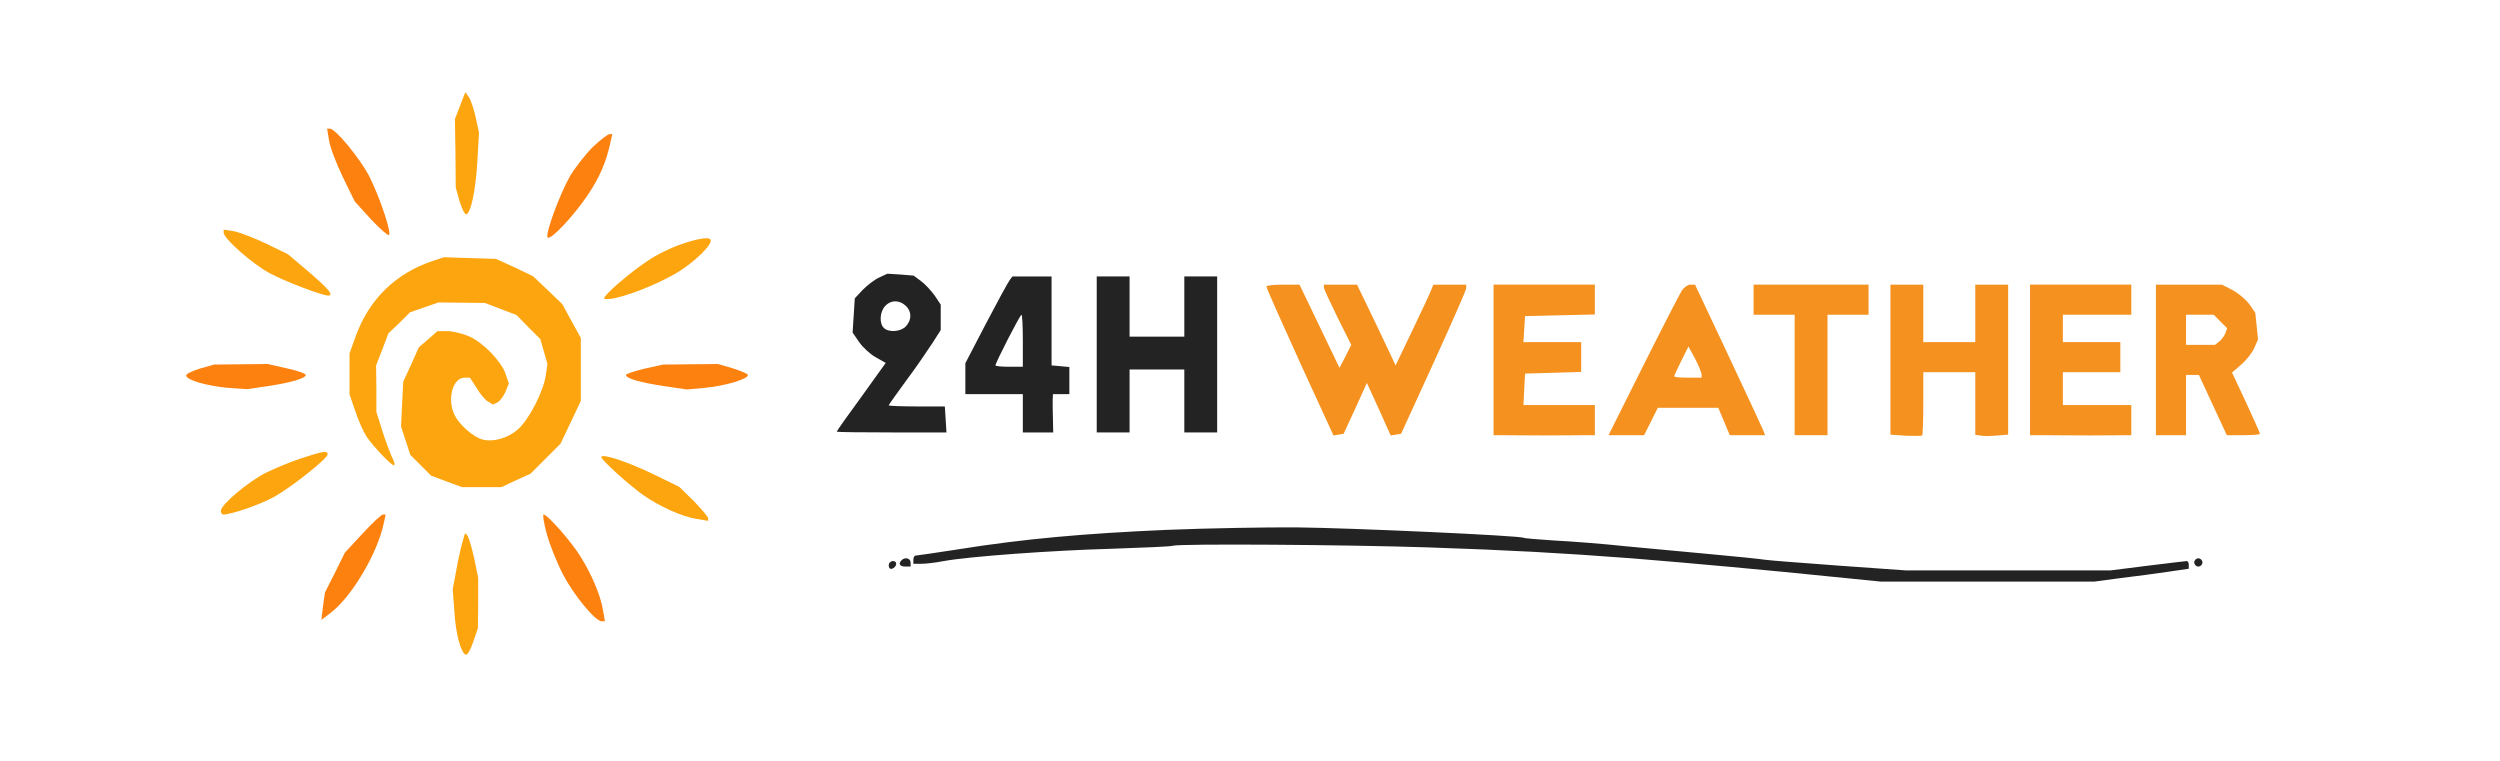 <svg width="230" height="70" viewBox="0 0 820 278" xmlns="http://www.w3.org/2000/svg">
    <g transform="translate(0,278) scale(0.1,-0.1)" fill="#fefefe" stroke="none" opacity="0">
      <path d="M0 1390 l0 -1390 4100 0 4100 0 0 1390 0 1390 -4100 0 -4100 0 0
  -1390z m1261 952 l12 -57 -6 -95 c-3 -52 -12 -115 -19 -140 l-14 -45 -15 65
  -14 65 0 100 0 100 13 38 c8 20 17 35 22 32 5 -3 14 -31 21 -63z m-396 -204
  c36 -69 78 -178 71 -185 -2 -2 -24 20 -50 49 -53 61 -121 184 -135 247 l-9 44
  43 -43 c25 -24 61 -74 80 -112z m870 61 c-20 -60 -99 -180 -150 -229 l-37 -35
  7 25 c17 57 45 123 71 167 33 58 117 149 122 134 2 -6 -4 -34 -13 -62z m-1239
  -319 c71 -35 221 -146 211 -156 -7 -7 -116 34 -175 66 -60 32 -152 105 -152
  121 0 18 40 8 116 -31z m1614 11 c0 -14 -79 -79 -135 -111 -52 -29 -195 -84
  -202 -76 -6 5 73 71 137 114 30 20 84 47 120 59 74 26 80 27 80 14z m-707 -98
  l67 -32 54 -51 53 -51 34 -62 34 -62 0 -105 0 -105 -37 -78 -37 -78 -55 -55
  -55 -55 -53 -24 -53 -25 -62 0 -62 0 -57 21 -56 21 -38 38 -38 38 -17 52 -17
  53 4 71 5 71 28 63 28 63 34 29 34 30 27 0 c66 -1 169 -77 198 -147 l14 -33
  -15 -31 -16 -30 -17 3 c-9 2 -29 22 -45 46 l-28 42 -29 0 -29 0 -15 -22 -16
  -22 0 -47 0 -46 23 -34 c12 -18 38 -44 56 -56 l34 -23 41 0 c23 0 57 8 76 18
  44 22 93 86 119 157 24 63 27 119 9 177 l-12 40 -43 43 -43 44 -58 22 -57 22
  -95 1 -95 1 -52 -18 -52 -18 -39 -39 -40 -38 -22 -58 -23 -59 0 -95 0 -95 21
  -65 c12 -35 19 -66 17 -68 -9 -10 -76 100 -94 156 l-21 62 0 65 0 64 23 64
  c49 134 146 229 282 274 l40 13 85 -3 85 -3 68 -31z m1486 -51 c14 -10 36 -34
  49 -52 l22 -33 0 -37 0 -36 -30 -47 c-17 -26 -59 -88 -95 -136 -36 -49 -65
  -94 -65 -100 l0 -10 103 -3 102 -3 3 -37 3 -38 -186 0 -185 0 85 117 c47 65
  85 122 85 128 0 5 -17 19 -37 30 -21 11 -48 36 -61 55 l-24 35 4 53 5 52 29
  31 c16 17 43 38 59 45 l30 14 39 -4 c22 -3 51 -13 65 -24z m481 -147 l0 -165
  30 0 30 0 0 -40 0 -40 -30 0 -30 0 0 -70 0 -70 -45 0 -45 0 0 70 0 70 -105 0
  -105 0 0 46 0 47 76 146 c42 80 81 152 87 159 l9 12 64 0 64 0 0 -165z m280
  55 l0 -110 110 0 110 0 0 110 0 110 50 0 50 0 0 -275 0 -275 -50 0 -50 0 0
  115 0 115 -110 0 -110 0 0 -115 0 -115 -50 0 -50 0 0 275 0 275 50 0 50 0 0
  -110z m693 -70 l72 -150 13 0 c7 0 22 20 34 45 l22 46 -52 104 -52 105 51 0
  50 0 69 -145 69 -145 13 0 13 0 67 143 67 142 51 3 c27 2 50 2 50 0 0 -2 -54
  -120 -119 -263 -66 -143 -123 -261 -128 -262 -5 -2 -29 39 -52 92 -24 52 -49
  95 -55 95 -6 0 -30 -42 -52 -92 -23 -51 -46 -94 -51 -95 -5 -2 -63 116 -130
  262 l-121 265 50 0 50 0 71 -150z m1007 105 l0 -44 -127 -3 -128 -3 -3 -57 -3
  -58 106 0 105 0 0 -45 0 -44 -102 -3 -103 -3 -3 -67 -3 -68 131 0 130 0 0 -45
  0 -45 -175 0 -175 0 0 265 0 265 175 0 175 0 0 -45z m488 -214 c67 -143 122
  -262 122 -265 0 -3 -22 -6 -49 -6 l-48 0 -21 50 -21 50 -120 0 -121 0 -25 -50
  -25 -50 -50 0 -50 0 121 242 c124 247 146 288 158 288 4 0 62 -117 129 -259z
  m512 214 l0 -45 -75 0 -75 0 0 -220 0 -220 -50 0 -50 0 0 220 0 220 -75 0 -75
  0 0 45 0 45 200 0 200 0 0 -45z m200 -60 l0 -105 105 0 105 0 0 105 0 105 50
  0 50 0 0 -265 0 -265 -50 0 -50 0 0 115 0 115 -105 0 -105 0 0 -115 0 -115
  -50 0 -50 0 0 265 0 265 50 0 50 0 0 -105z m760 60 l0 -45 -125 0 -125 0 0
  -60 0 -60 105 0 105 0 0 -45 0 -45 -105 0 -105 0 0 -70 0 -70 125 0 125 0 0
  -45 0 -45 -175 0 -175 0 0 265 0 265 175 0 175 0 0 -45z m370 25 c49 -25 81
  -71 87 -124 l5 -43 -16 -30 c-8 -17 -29 -42 -46 -56 -16 -14 -30 -32 -30 -40
  0 -8 20 -57 45 -109 25 -53 45 -98 45 -102 0 -3 -20 -6 -45 -6 l-46 0 -51 110
  -51 110 -33 0 -34 0 0 -110 0 -110 -50 0 -50 0 0 265 0 265 115 0 116 0 39
  -20z m-7128 -281 c29 -6 57 -15 62 -19 l8 -8 -58 -13 c-33 -7 -104 -13 -159
  -13 l-100 1 -40 15 -40 15 50 16 50 16 87 0 c48 1 111 -4 140 -10z m1663 -8
  l30 -13 -40 -16 -40 -15 -100 -1 c-94 0 -223 19 -211 31 3 3 29 12 58 19 l53
  13 110 -3 110 -3 30 -12z m-1515 -315 c0 -3 -32 -30 -71 -60 -79 -62 -172
  -111 -239 -125 l-45 -10 54 50 c54 51 136 98 226 130 51 18 75 23 75 15z
  m1238 -81 c61 -31 168 -122 158 -132 -8 -8 -116 34 -169 67 -31 18 -82 57
  -114 86 l-58 53 58 -19 c31 -10 88 -35 125 -55z m-1049 -250 c-30 -74 -94
  -171 -138 -209 -11 -11 -23 -17 -26 -15 -9 10 17 85 51 146 37 67 136 182 142
  165 2 -6 -11 -45 -29 -87z m745 -25 c42 -65 78 -140 90 -192 l6 -27 -14 5
  c-22 9 -90 101 -124 169 -16 33 -37 84 -46 114 l-16 55 31 -30 c17 -16 50 -58
  73 -94z m3096 80 c300 -17 585 -39 840 -65 448 -45 712 -65 1018 -77 l302 -12
  238 12 c130 7 270 17 310 23 40 5 79 8 85 6 17 -6 -187 -35 -333 -48 -69 -6
  -242 -12 -385 -12 l-260 -1 -140 13 c-1158 102 -1645 131 -2215 131 -424 0
  -807 -19 -1159 -56 -79 -8 -145 -13 -147 -11 -6 5 236 44 386 62 440 51 954
  63 1460 35z m-3474 -102 c7 -35 13 -99 14 -144 l0 -80 -16 -55 -17 -54 -15 40
  -15 40 -1 100 -1 100 14 63 c8 34 16 60 19 58 2 -3 10 -33 18 -68z m6361 5
  c-4 -3 -10 -3 -14 0 -3 4 0 7 7 7 7 0 10 -3 7 -7z m-4760 -10 c-4 -3 -10 -3
  -14 0 -3 4 0 7 7 7 7 0 10 -3 7 -7z m4716 0 c-7 -2 -19 -2 -25 0 -7 3 -2 5 12
  5 14 0 19 -2 13 -5z" />
      <path d="M2757 1672 l-17 -19 0 -34 c0 -19 5 -40 12 -47 7 -7 28 -12 48 -12
  l37 0 16 18 c10 10 17 32 17 49 l0 30 -18 16 c-10 10 -32 17 -49 17 l-30 0
  -16 -18z" />
      <path d="M3205 1550 c-25 -49 -45 -96 -45 -105 l0 -15 60 0 60 0 0 105 0 105
  -15 0 -15 0 -45 -90z" />
      <path d="M5665 1470 c-14 -27 -25 -56 -25 -65 l0 -15 60 0 60 0 0 20 c0 29
  -42 110 -57 110 -7 0 -24 -22 -38 -50z" />
      <path d="M7510 1575 l0 -65 61 0 c33 0 69 5 80 10 l19 11 0 39 0 39 -22 15
  -22 16 -58 0 -58 0 0 -65z" />
    </g>
    <g transform="translate(0,278) scale(0.1,-0.1)" fill="#f5911e" stroke="none">
      <path d="M4160 1733 c0 -5 55 -129 122 -276 l123 -268 18 3 19 3 43 93 42 93
  44 -96 43 -96 19 3 19 3 119 260 c65 143 119 265 119 272 l0 13 -60 0 -60 0
  -9 -22 c-5 -13 -36 -79 -69 -148 l-60 -125 -70 148 -71 147 -60 0 -61 0 0 -10
  c0 -6 23 -55 50 -110 l50 -100 -21 -42 -22 -42 -73 152 -73 152 -60 0 c-34 0
  -61 -3 -61 -7z" />
      <path d="M4990 1465 l0 -275 25 0 c14 0 84 -1 155 -1 72 0 144 1 160 1 l30 0
  0 55 0 55 -130 0 -131 0 3 58 3 57 103 3 102 3 0 54 0 55 -106 0 -105 0 3 48
  3 47 128 3 127 3 0 54 0 55 -185 0 -185 0 0 -275z" />
      <path d="M5677 1717 c-8 -13 -72 -137 -141 -275 l-126 -252 65 0 65 0 25 50
  25 50 111 0 110 0 21 -50 21 -50 64 0 65 0 -6 16 c-4 9 -61 133 -128 275
  l-122 259 -17 0 c-9 0 -24 -10 -32 -23z m73 -304 l0 -13 -50 0 c-27 0 -50 2
  -50 5 0 3 12 29 26 57 l26 52 24 -44 c13 -25 23 -51 24 -57z" />
      <path d="M5940 1685 l0 -55 75 0 75 0 0 -220 0 -220 60 0 60 0 0 220 0 220 75
  0 75 0 0 55 0 55 -210 0 -210 0 0 -55z" />
      <path d="M6440 1466 l0 -274 56 -4 c31 -1 58 -1 60 1 2 2 4 55 4 118 l0 113
  95 0 95 0 0 -114 0 -115 23 -3 c12 -2 39 -1 60 1 l37 3 0 274 0 274 -60 0 -60
  0 0 -105 0 -105 -95 0 -95 0 0 105 0 105 -60 0 -60 0 0 -274z" />
      <path d="M6950 1465 l0 -275 45 0 c25 0 104 -1 175 -1 72 0 135 1 140 1 l10 0
  0 55 0 55 -125 0 -125 0 0 60 0 60 105 0 105 0 0 55 0 55 -105 0 -105 0 0 50
  0 50 125 0 125 0 0 55 0 55 -185 0 -185 0 0 -275z" />
      <path d="M7410 1465 l0 -275 55 0 55 0 0 110 0 110 24 0 23 0 51 -110 51 -110
  61 0 c33 0 60 2 60 5 0 3 -23 55 -51 115 l-51 109 35 30 c19 17 40 44 47 61
  l13 30 -5 49 -5 48 -22 32 c-13 17 -40 40 -61 51 l-39 20 -121 0 -120 0 0
  -275z m235 141 l25 -25 -6 -18 c-4 -10 -14 -24 -22 -30 l-16 -13 -53 0 -53 0
  0 55 0 55 50 0 51 0 24 -24z" />
    </g>
    <g transform="translate(0,278) scale(0.1,-0.1)" fill="#fda50e" stroke="none">
      <path d="M1214 2394 l-19 -49 2 -125 1 -125 14 -50 c8 -27 19 -49 24 -48 17 2
  35 88 41 193 l6 105 -12 56 c-7 31 -18 64 -25 74 l-13 18 -19 -49z" />
      <path d="M350 1930 c0 -22 106 -115 168 -148 55 -30 192 -82 214 -82 22 0 1
  25 -69 85 l-78 66 -80 39 c-44 21 -97 41 -117 45 l-38 6 0 -11z" />
      <path d="M2020 1887 c-36 -12 -91 -39 -122 -61 -64 -42 -158 -123 -158 -136 0
  -4 19 -4 41 1 71 16 183 64 242 103 55 37 107 88 107 107 0 15 -41 10 -110
  -14z" />
      <path d="M1115 1827 c-136 -45 -233 -140 -282 -274 l-23 -64 0 -75 0 -75 21
  -61 c11 -34 30 -76 41 -93 27 -39 90 -105 100 -105 5 0 2 12 -6 28 -7 15 -24
  59 -36 97 l-22 70 0 85 -1 85 23 59 22 58 40 38 39 39 52 18 52 18 85 -1 85
  -1 57 -22 58 -22 43 -44 44 -44 13 -45 13 -46 -6 -41 c-8 -58 -61 -162 -102
  -198 -37 -32 -89 -47 -129 -37 -32 8 -83 52 -101 87 -30 57 -9 139 35 139 l20
  0 25 -39 c13 -22 32 -44 42 -49 l17 -10 17 8 c9 5 22 23 29 39 l12 30 -12 35
  c-15 45 -80 113 -133 137 -23 10 -59 19 -79 19 l-37 0 -34 -30 -34 -29 -28
  -63 -29 -63 -4 -81 -4 -82 17 -52 17 -52 38 -38 38 -38 56 -21 57 -21 72 0 72
  0 53 25 53 24 55 55 55 55 37 78 37 78 0 115 0 115 -34 62 -34 62 -53 51 -54
  51 -67 32 -68 31 -95 3 -95 3 -40 -13z" />
      <path d="M635 1106 c-38 -12 -97 -37 -130 -53 -67 -34 -165 -117 -165 -139 0
  -8 4 -14 8 -14 31 0 137 37 187 65 66 37 195 140 195 155 0 14 -16 12 -95 -14z" />
      <path d="M1730 1110 c0 -11 103 -104 156 -141 60 -41 140 -77 192 -85 l42 -7
  0 10 c0 5 -24 33 -52 62 l-53 52 -90 44 c-94 46 -195 80 -195 65z" />
      <path d="M1221 794 c-6 -22 -16 -68 -22 -103 l-12 -64 6 -81 c5 -83 24 -153
  42 -158 6 -2 18 20 27 47 l17 50 1 92 0 92 -15 73 c-9 40 -20 77 -25 82 l-8 8
  -11 -38z" />
    </g>
    <g transform="translate(0,278) scale(0.1,-0.1)" fill="#232323" stroke="none">
      <path d="M2745 1766 c-16 -7 -43 -28 -60 -45 l-29 -31 -4 -63 -4 -62 24 -35
  c13 -19 40 -44 60 -55 l37 -21 -89 -124 c-50 -68 -90 -125 -90 -127 0 -2 90
  -3 201 -3 l200 0 -3 48 -3 47 -103 0 c-56 0 -102 2 -102 4 0 2 29 43 65 92 36
  48 78 110 95 136 l30 47 0 46 0 47 -22 33 c-13 18 -35 42 -50 53 l-27 20 -48
  4 -48 3 -30 -14z m97 -103 c22 -20 23 -51 1 -75 -18 -20 -63 -24 -81 -6 -17
  17 -15 58 5 80 20 22 51 23 75 1z" />
      <path d="M3223 1758 c-6 -7 -45 -79 -87 -159 l-76 -146 0 -57 0 -56 105 0 105
  0 0 -70 0 -70 56 0 55 0 -1 48 c-1 26 -1 57 -1 70 l1 22 30 0 30 0 0 49 0 50
  -32 3 -33 3 0 163 0 162 -71 0 -72 0 -9 -12z m47 -223 l0 -95 -50 0 c-27 0
  -50 2 -50 5 0 10 90 185 95 185 3 0 5 -43 5 -95z" />
      <path d="M3540 1485 l0 -285 60 0 60 0 0 115 0 115 100 0 100 0 0 -115 0 -115
  60 0 60 0 0 285 0 285 -60 0 -60 0 0 -110 0 -110 -100 0 -100 0 0 110 0 110
  -60 0 -60 0 0 -285z" />
      <path d="M3795 844 c-300 -13 -522 -33 -754 -70 -85 -13 -158 -24 -163 -24 -4
  0 -8 -7 -8 -15 l0 -15 28 0 c16 0 53 4 83 10 94 17 396 39 614 45 116 4 216 8
  223 11 26 8 633 4 932 -6 298 -10 481 -20 745 -40 211 -17 507 -44 740 -68
  l170 -17 390 0 390 0 97 13 c53 6 131 17 173 23 l75 11 0 14 c0 8 -3 14 -7 14
  -5 0 -69 -8 -143 -17 l-135 -17 -375 0 -375 0 -240 17 c-132 10 -256 19 -275
  22 -19 3 -107 12 -195 20 -88 8 -228 21 -311 29 -83 9 -200 18 -260 21 -60 4
  -111 8 -114 10 -13 8 -629 36 -825 38 -115 1 -331 -3 -480 -9z" />
      <path d="M2827 733 c-13 -12 -7 -23 13 -23 l20 0 0 15 c0 15 -21 21 -33 8z" />
      <path d="M7550 725 c0 -8 7 -15 15 -15 8 0 15 7 15 15 0 8 -7 15 -15 15 -8 0
  -15 -7 -15 -15z" />
      <path d="M2780 714 c0 -9 5 -14 12 -12 18 6 21 28 4 28 -9 0 -16 -7 -16 -16z" />
    </g>
    <g transform="translate(0,278) scale(0.1,-0.1)" fill="#fd810e" stroke="none">
      <path d="M735 2268 c3 -24 26 -84 50 -134 l44 -90 59 -65 c33 -35 63 -61 66
  -58 10 9 -33 137 -71 213 -33 65 -124 176 -145 176 l-10 0 7 -42z" />
      <path d="M1702 2246 c-26 -25 -64 -73 -85 -107 -38 -66 -94 -216 -83 -227 11
  -10 95 79 146 155 44 65 68 121 84 196 l6 27 -10 0 c-6 0 -32 -20 -58 -44z" />
      <path d="M262 1433 c-29 -9 -51 -20 -49 -26 5 -17 77 -37 152 -44 l70 -5 75
  11 c87 13 140 29 140 41 0 5 -31 16 -69 24 l-70 16 -98 -1 -98 -1 -53 -15z" />
      <path d="M1888 1433 c-38 -9 -68 -19 -68 -23 0 -13 54 -28 141 -41 l82 -12 66
  6 c74 7 164 34 156 48 -3 5 -29 15 -57 24 l-52 15 -100 -1 -101 -1 -67 -15z" />
      <path d="M858 831 l-65 -70 -36 -73 -37 -73 -7 -50 -6 -50 34 26 c76 57 171
  217 194 327 l7 32 -10 0 c-6 0 -39 -31 -74 -69z" />
      <path d="M1531 828 c11 -40 38 -107 60 -149 39 -74 117 -169 140 -169 l12 0
  -7 41 c-9 54 -41 130 -83 197 -35 56 -120 152 -134 152 -4 0 1 -33 12 -72z" />
    </g>
  </svg>
